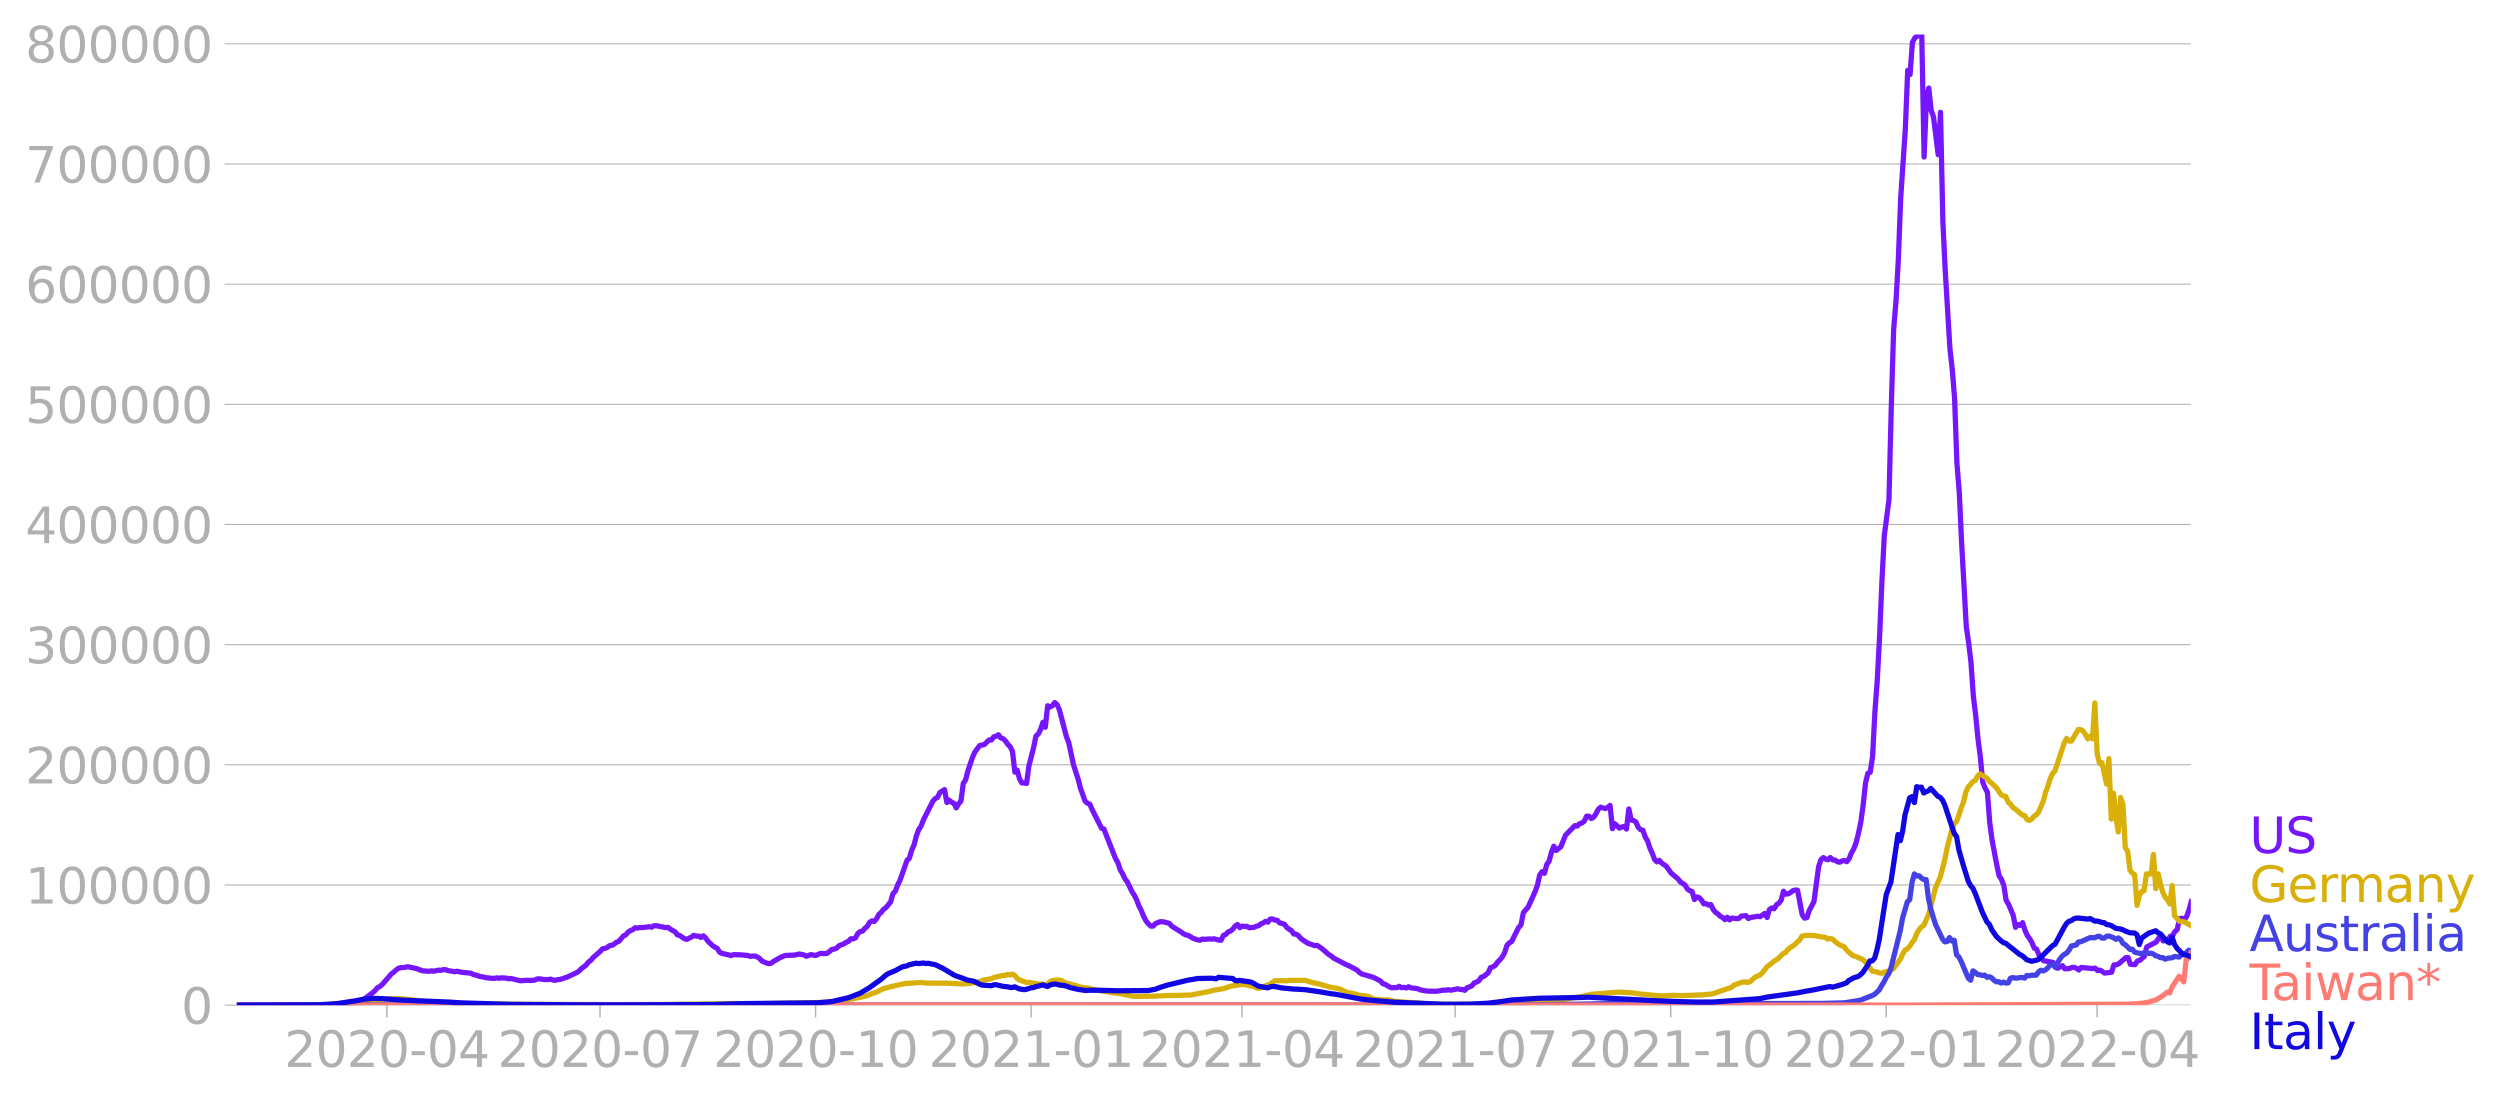 <svg xmlns:xlink="http://www.w3.org/1999/xlink" width="951.91" height="419.721" viewBox="0 0 713.933 314.791" xmlns="http://www.w3.org/2000/svg"><defs><style>*{stroke-linejoin:round;stroke-linecap:butt}</style></defs><g id="figure_1"><path d="M0 314.79h713.933V0H0v314.79z" style="fill:none" id="patch_1"/><g id="axes_1"><path d="M67.645 287.041h558V9.841h-558v277.2z" style="fill:none" id="patch_2"/><g id="matplotlib.axis_1"><g id="xtick_1"><g id="line2d_1"><defs><path id="m734517c1ce" d="M0 0v3.5" style="stroke:#b0b0b0;stroke-width:.4"/></defs><use xlink:href="#m734517c1ce" x="110.465" y="287.041" style="fill:#b0b0b0;stroke:#b0b0b0;stroke-width:.4"/></g><g style="fill:#b0b0b0" transform="matrix(.14 0 0 -.14 81.217 304.679)" id="text_1"><defs><path id="DejaVuSans-32" d="M1228 531h2203V0H469v531q359 372 979 998 621 627 780 809 303 340 423 576 121 236 121 464 0 372-261 606-261 235-680 235-297 0-627-103-329-103-704-313v638q381 153 712 231 332 78 607 78 725 0 1156-363 431-362 431-968 0-288-108-546-107-257-392-607-78-91-497-524-418-433-1181-1211z" transform="scale(.016)"/><path id="DejaVuSans-30" d="M2034 4250q-487 0-733-480-245-479-245-1442 0-959 245-1439 246-480 733-480 491 0 736 480 246 480 246 1439 0 963-246 1442-245 480-736 480zm0 500q785 0 1199-621 414-620 414-1801 0-1178-414-1799Q2819-91 2034-91q-784 0-1198 620-414 621-414 1799 0 1181 414 1801 414 621 1198 621z" transform="scale(.016)"/><path id="DejaVuSans-2d" d="M313 2009h1684v-512H313v512z" transform="scale(.016)"/><path id="DejaVuSans-34" d="M2419 4116 825 1625h1594v2491zm-166 550h794V1625h666v-525h-666V0h-628v1100H313v609l1940 2957z" transform="scale(.016)"/></defs><use xlink:href="#DejaVuSans-32"/><use xlink:href="#DejaVuSans-30" x="63.623"/><use xlink:href="#DejaVuSans-32" x="127.246"/><use xlink:href="#DejaVuSans-30" x="190.869"/><use xlink:href="#DejaVuSans-2d" x="254.492"/><use xlink:href="#DejaVuSans-30" x="290.576"/><use xlink:href="#DejaVuSans-34" x="354.199"/></g></g><g id="xtick_2"><use xlink:href="#m734517c1ce" x="171.35" y="287.041" style="fill:#b0b0b0;stroke:#b0b0b0;stroke-width:.4" id="line2d_2"/><g style="fill:#b0b0b0" transform="matrix(.14 0 0 -.14 142.102 304.679)" id="text_2"><defs><path id="DejaVuSans-37" d="M525 4666h3000v-269L1831 0h-659l1594 4134H525v532z" transform="scale(.016)"/></defs><use xlink:href="#DejaVuSans-32"/><use xlink:href="#DejaVuSans-30" x="63.623"/><use xlink:href="#DejaVuSans-32" x="127.246"/><use xlink:href="#DejaVuSans-30" x="190.869"/><use xlink:href="#DejaVuSans-2d" x="254.492"/><use xlink:href="#DejaVuSans-30" x="290.576"/><use xlink:href="#DejaVuSans-37" x="354.199"/></g></g><g id="xtick_3"><use xlink:href="#m734517c1ce" x="232.904" y="287.041" style="fill:#b0b0b0;stroke:#b0b0b0;stroke-width:.4" id="line2d_3"/><g style="fill:#b0b0b0" transform="matrix(.14 0 0 -.14 203.656 304.679)" id="text_3"><defs><path id="DejaVuSans-31" d="M794 531h1031v3560L703 3866v575l1116 225h631V531h1031V0H794v531z" transform="scale(.016)"/></defs><use xlink:href="#DejaVuSans-32"/><use xlink:href="#DejaVuSans-30" x="63.623"/><use xlink:href="#DejaVuSans-32" x="127.246"/><use xlink:href="#DejaVuSans-30" x="190.869"/><use xlink:href="#DejaVuSans-2d" x="254.492"/><use xlink:href="#DejaVuSans-31" x="290.576"/><use xlink:href="#DejaVuSans-30" x="354.199"/></g></g><g id="xtick_4"><use xlink:href="#m734517c1ce" x="294.458" y="287.041" style="fill:#b0b0b0;stroke:#b0b0b0;stroke-width:.4" id="line2d_4"/><g style="fill:#b0b0b0" transform="matrix(.14 0 0 -.14 265.21 304.679)" id="text_4"><use xlink:href="#DejaVuSans-32"/><use xlink:href="#DejaVuSans-30" x="63.623"/><use xlink:href="#DejaVuSans-32" x="127.246"/><use xlink:href="#DejaVuSans-31" x="190.869"/><use xlink:href="#DejaVuSans-2d" x="254.492"/><use xlink:href="#DejaVuSans-30" x="290.576"/><use xlink:href="#DejaVuSans-31" x="354.199"/></g></g><g id="xtick_5"><use xlink:href="#m734517c1ce" x="354.674" y="287.041" style="fill:#b0b0b0;stroke:#b0b0b0;stroke-width:.4" id="line2d_5"/><g style="fill:#b0b0b0" transform="matrix(.14 0 0 -.14 325.426 304.679)" id="text_5"><use xlink:href="#DejaVuSans-32"/><use xlink:href="#DejaVuSans-30" x="63.623"/><use xlink:href="#DejaVuSans-32" x="127.246"/><use xlink:href="#DejaVuSans-31" x="190.869"/><use xlink:href="#DejaVuSans-2d" x="254.492"/><use xlink:href="#DejaVuSans-30" x="290.576"/><use xlink:href="#DejaVuSans-34" x="354.199"/></g></g><g id="xtick_6"><use xlink:href="#m734517c1ce" x="415.559" y="287.041" style="fill:#b0b0b0;stroke:#b0b0b0;stroke-width:.4" id="line2d_6"/><g style="fill:#b0b0b0" transform="matrix(.14 0 0 -.14 386.31 304.679)" id="text_6"><use xlink:href="#DejaVuSans-32"/><use xlink:href="#DejaVuSans-30" x="63.623"/><use xlink:href="#DejaVuSans-32" x="127.246"/><use xlink:href="#DejaVuSans-31" x="190.869"/><use xlink:href="#DejaVuSans-2d" x="254.492"/><use xlink:href="#DejaVuSans-30" x="290.576"/><use xlink:href="#DejaVuSans-37" x="354.199"/></g></g><g id="xtick_7"><use xlink:href="#m734517c1ce" x="477.113" y="287.041" style="fill:#b0b0b0;stroke:#b0b0b0;stroke-width:.4" id="line2d_7"/><g style="fill:#b0b0b0" transform="matrix(.14 0 0 -.14 447.865 304.679)" id="text_7"><use xlink:href="#DejaVuSans-32"/><use xlink:href="#DejaVuSans-30" x="63.623"/><use xlink:href="#DejaVuSans-32" x="127.246"/><use xlink:href="#DejaVuSans-31" x="190.869"/><use xlink:href="#DejaVuSans-2d" x="254.492"/><use xlink:href="#DejaVuSans-31" x="290.576"/><use xlink:href="#DejaVuSans-30" x="354.199"/></g></g><g id="xtick_8"><use xlink:href="#m734517c1ce" x="538.667" y="287.041" style="fill:#b0b0b0;stroke:#b0b0b0;stroke-width:.4" id="line2d_8"/><g style="fill:#b0b0b0" transform="matrix(.14 0 0 -.14 509.419 304.679)" id="text_8"><use xlink:href="#DejaVuSans-32"/><use xlink:href="#DejaVuSans-30" x="63.623"/><use xlink:href="#DejaVuSans-32" x="127.246"/><use xlink:href="#DejaVuSans-32" x="190.869"/><use xlink:href="#DejaVuSans-2d" x="254.492"/><use xlink:href="#DejaVuSans-30" x="290.576"/><use xlink:href="#DejaVuSans-31" x="354.199"/></g></g><g id="xtick_9"><use xlink:href="#m734517c1ce" x="598.882" y="287.041" style="fill:#b0b0b0;stroke:#b0b0b0;stroke-width:.4" id="line2d_9"/><g style="fill:#b0b0b0" transform="matrix(.14 0 0 -.14 569.634 304.679)" id="text_9"><use xlink:href="#DejaVuSans-32"/><use xlink:href="#DejaVuSans-30" x="63.623"/><use xlink:href="#DejaVuSans-32" x="127.246"/><use xlink:href="#DejaVuSans-32" x="190.869"/><use xlink:href="#DejaVuSans-2d" x="254.492"/><use xlink:href="#DejaVuSans-30" x="290.576"/><use xlink:href="#DejaVuSans-34" x="354.199"/></g></g></g><g id="matplotlib.axis_2"><g id="ytick_1"><path d="M67.645 287.041h558" clip-path="url(#p629fa161bc)" style="fill:none;stroke:#b0b0b0;stroke-width:.3;stroke-linecap:square" id="line2d_10"/><g id="line2d_11"><defs><path id="mef4b7d6bdc" d="M0 0h-3.5" style="stroke:#b0b0b0;stroke-width:.3"/></defs><use xlink:href="#mef4b7d6bdc" x="67.645" y="287.041" style="fill:#b0b0b0;stroke:#b0b0b0;stroke-width:.3"/></g><use xlink:href="#DejaVuSans-30" style="fill:#b0b0b0" transform="matrix(.14 0 0 -.14 51.737 292.36)" id="text_10"/></g><g id="ytick_2"><path d="M67.645 252.726h558" clip-path="url(#p629fa161bc)" style="fill:none;stroke:#b0b0b0;stroke-width:.3;stroke-linecap:square" id="line2d_12"/><use xlink:href="#mef4b7d6bdc" x="67.645" y="252.726" style="fill:#b0b0b0;stroke:#b0b0b0;stroke-width:.3" id="line2d_13"/><g style="fill:#b0b0b0" transform="matrix(.14 0 0 -.14 7.2 258.045)" id="text_11"><use xlink:href="#DejaVuSans-31"/><use xlink:href="#DejaVuSans-30" x="63.623"/><use xlink:href="#DejaVuSans-30" x="127.246"/><use xlink:href="#DejaVuSans-30" x="190.869"/><use xlink:href="#DejaVuSans-30" x="254.492"/><use xlink:href="#DejaVuSans-30" x="318.115"/></g></g><g id="ytick_3"><path d="M67.645 218.41h558" clip-path="url(#p629fa161bc)" style="fill:none;stroke:#b0b0b0;stroke-width:.3;stroke-linecap:square" id="line2d_14"/><use xlink:href="#mef4b7d6bdc" x="67.645" y="218.411" style="fill:#b0b0b0;stroke:#b0b0b0;stroke-width:.3" id="line2d_15"/><g style="fill:#b0b0b0" transform="matrix(.14 0 0 -.14 7.2 223.73)" id="text_12"><use xlink:href="#DejaVuSans-32"/><use xlink:href="#DejaVuSans-30" x="63.623"/><use xlink:href="#DejaVuSans-30" x="127.246"/><use xlink:href="#DejaVuSans-30" x="190.869"/><use xlink:href="#DejaVuSans-30" x="254.492"/><use xlink:href="#DejaVuSans-30" x="318.115"/></g></g><g id="ytick_4"><path d="M67.645 184.095h558" clip-path="url(#p629fa161bc)" style="fill:none;stroke:#b0b0b0;stroke-width:.3;stroke-linecap:square" id="line2d_16"/><use xlink:href="#mef4b7d6bdc" x="67.645" y="184.095" style="fill:#b0b0b0;stroke:#b0b0b0;stroke-width:.3" id="line2d_17"/><g style="fill:#b0b0b0" transform="matrix(.14 0 0 -.14 7.2 189.414)" id="text_13"><defs><path id="DejaVuSans-33" d="M2597 2516q453-97 707-404 255-306 255-756 0-690-475-1069Q2609-91 1734-91q-293 0-604 58T488 141v609q262-153 574-231 313-78 654-78 593 0 904 234t311 681q0 413-289 645-289 233-804 233h-544v519h569q465 0 712 186t247 536q0 359-255 551-254 193-729 193-260 0-557-57-297-56-653-174v562q360 100 674 150t592 50q719 0 1137-327 419-326 419-882 0-388-222-655t-631-370z" transform="scale(.016)"/></defs><use xlink:href="#DejaVuSans-33"/><use xlink:href="#DejaVuSans-30" x="63.623"/><use xlink:href="#DejaVuSans-30" x="127.246"/><use xlink:href="#DejaVuSans-30" x="190.869"/><use xlink:href="#DejaVuSans-30" x="254.492"/><use xlink:href="#DejaVuSans-30" x="318.115"/></g></g><g id="ytick_5"><path d="M67.645 149.78h558" clip-path="url(#p629fa161bc)" style="fill:none;stroke:#b0b0b0;stroke-width:.3;stroke-linecap:square" id="line2d_18"/><use xlink:href="#mef4b7d6bdc" x="67.645" y="149.78" style="fill:#b0b0b0;stroke:#b0b0b0;stroke-width:.3" id="line2d_19"/><g style="fill:#b0b0b0" transform="matrix(.14 0 0 -.14 7.2 155.099)" id="text_14"><use xlink:href="#DejaVuSans-34"/><use xlink:href="#DejaVuSans-30" x="63.623"/><use xlink:href="#DejaVuSans-30" x="127.246"/><use xlink:href="#DejaVuSans-30" x="190.869"/><use xlink:href="#DejaVuSans-30" x="254.492"/><use xlink:href="#DejaVuSans-30" x="318.115"/></g></g><g id="ytick_6"><path d="M67.645 115.465h558" clip-path="url(#p629fa161bc)" style="fill:none;stroke:#b0b0b0;stroke-width:.3;stroke-linecap:square" id="line2d_20"/><use xlink:href="#mef4b7d6bdc" x="67.645" y="115.465" style="fill:#b0b0b0;stroke:#b0b0b0;stroke-width:.3" id="line2d_21"/><g style="fill:#b0b0b0" transform="matrix(.14 0 0 -.14 7.2 120.784)" id="text_15"><defs><path id="DejaVuSans-35" d="M691 4666h2478v-532H1269V2991q137 47 274 70 138 23 276 23 781 0 1237-428 457-428 457-1159 0-753-469-1171Q2575-91 1722-91q-294 0-599 50Q819 9 494 109v635q281-153 581-228t634-75q541 0 856 284 316 284 316 772 0 487-316 771-315 285-856 285-253 0-505-56-251-56-513-175v2344z" transform="scale(.016)"/></defs><use xlink:href="#DejaVuSans-35"/><use xlink:href="#DejaVuSans-30" x="63.623"/><use xlink:href="#DejaVuSans-30" x="127.246"/><use xlink:href="#DejaVuSans-30" x="190.869"/><use xlink:href="#DejaVuSans-30" x="254.492"/><use xlink:href="#DejaVuSans-30" x="318.115"/></g></g><g id="ytick_7"><path d="M67.645 81.15h558" clip-path="url(#p629fa161bc)" style="fill:none;stroke:#b0b0b0;stroke-width:.3;stroke-linecap:square" id="line2d_22"/><use xlink:href="#mef4b7d6bdc" x="67.645" y="81.149" style="fill:#b0b0b0;stroke:#b0b0b0;stroke-width:.3" id="line2d_23"/><g style="fill:#b0b0b0" transform="matrix(.14 0 0 -.14 7.2 86.468)" id="text_16"><defs><path id="DejaVuSans-36" d="M2113 2584q-425 0-674-291-248-290-248-796 0-503 248-796 249-292 674-292t673 292q248 293 248 796 0 506-248 796-248 291-673 291zm1253 1979v-575q-238 112-480 171-242 60-480 60-625 0-955-422-329-422-376-1275 184 272 462 417 279 145 613 145 703 0 1111-427 408-426 408-1160 0-719-425-1154Q2819-91 2113-91q-810 0-1238 620-428 621-428 1799 0 1106 525 1764t1409 658q238 0 480-47t505-140z" transform="scale(.016)"/></defs><use xlink:href="#DejaVuSans-36"/><use xlink:href="#DejaVuSans-30" x="63.623"/><use xlink:href="#DejaVuSans-30" x="127.246"/><use xlink:href="#DejaVuSans-30" x="190.869"/><use xlink:href="#DejaVuSans-30" x="254.492"/><use xlink:href="#DejaVuSans-30" x="318.115"/></g></g><g id="ytick_8"><path d="M67.645 46.834h558" clip-path="url(#p629fa161bc)" style="fill:none;stroke:#b0b0b0;stroke-width:.3;stroke-linecap:square" id="line2d_24"/><use xlink:href="#mef4b7d6bdc" x="67.645" y="46.834" style="fill:#b0b0b0;stroke:#b0b0b0;stroke-width:.3" id="line2d_25"/><g style="fill:#b0b0b0" transform="matrix(.14 0 0 -.14 7.2 52.153)" id="text_17"><use xlink:href="#DejaVuSans-37"/><use xlink:href="#DejaVuSans-30" x="63.623"/><use xlink:href="#DejaVuSans-30" x="127.246"/><use xlink:href="#DejaVuSans-30" x="190.869"/><use xlink:href="#DejaVuSans-30" x="254.492"/><use xlink:href="#DejaVuSans-30" x="318.115"/></g></g><g id="ytick_9"><path d="M67.645 12.519h558" clip-path="url(#p629fa161bc)" style="fill:none;stroke:#b0b0b0;stroke-width:.3;stroke-linecap:square" id="line2d_26"/><use xlink:href="#mef4b7d6bdc" x="67.645" y="12.519" style="fill:#b0b0b0;stroke:#b0b0b0;stroke-width:.3" id="line2d_27"/><g style="fill:#b0b0b0" transform="matrix(.14 0 0 -.14 7.2 17.838)" id="text_18"><defs><path id="DejaVuSans-38" d="M2034 2216q-450 0-708-241-257-241-257-662 0-422 257-663 258-241 708-241t709 242q260 243 260 662 0 421-258 662-257 241-711 241zm-631 268q-406 100-633 378-226 279-226 679 0 559 398 884 399 325 1092 325 697 0 1094-325t397-884q0-400-227-679-226-278-629-378 456-106 710-416 255-309 255-755 0-679-414-1042Q2806-91 2034-91q-771 0-1186 362-414 363-414 1042 0 446 256 755 257 310 713 416zm-231 997q0-362 226-565 227-203 636-203 407 0 636 203 230 203 230 565 0 363-230 566-229 203-636 203-409 0-636-203-226-203-226-566z" transform="scale(.016)"/></defs><use xlink:href="#DejaVuSans-38"/><use xlink:href="#DejaVuSans-30" x="63.623"/><use xlink:href="#DejaVuSans-30" x="127.246"/><use xlink:href="#DejaVuSans-30" x="190.869"/><use xlink:href="#DejaVuSans-30" x="254.492"/><use xlink:href="#DejaVuSans-30" x="318.115"/></g></g></g><path d="m67.645 287.04 30.108-.096 2.676-.184 1.338-.31 2.007-.964 2.677-2.023.669-.6.669-.792.669-.354.669-.539 2.676-3.092.67-.475.668-.643.67-.472.669-.179.669.006 1.338-.256 2.676.598 1.338.546 2.007.18.67-.145.668.11 1.339-.309.669.056.669-.175.669-.027.669.266 1.338.222.669.111.67-.143 1.337.313 2.007.185.67.096.669.378.669.113 1.338.476.669.031.669.22 2.007.224.67.001.668-.158.67.14.668-.137 1.338.086.67.19.669-.071 2.676.634 2.007-.142.67.062 1.337-.086.67-.327.668-.067 1.338.192 1.339.035.669-.126.669.277.669.043.669-.19.669-.053 2.007-.67 2.676-1.277.67-.431.669-.695 1.338-.994.669-.882.669-.438.669-.837 2.007-1.739.67-.767.668-.12.67-.255.668-.53.67-.09.668-.364.67-.548.669-.231 1.338-1.561.669-.314.669-.794.669-.414.669-.28.669-.547.67.117.668-.19.67.058 2.006-.262.67.144.669-.426.669.006 2.676.53.669-.066.669.518 1.338.753.67.884.668.156 1.338.923.67.196 1.338-.663.669-.487.669.23.669-.043.669.418.669-.468.669.566.669.96 1.338 1.267.67.459.668.32.67 1.104.668.33 2.677.623.669-.264 2.007.072 2.007.165.67.264 1.337-.117.67.246.668.431.67.747 1.338.589.669.182.669-.096.669-.548 2.007-1.132 1.338-.56 2.676-.103 1.339-.313 1.338.259.669.384 1.338-.464 1.338.251 1.338-.59 1.338.05.67-.122 1.337-1.086.67-.08.669-.299.669-.675 1.338-.505.669-.456.669-.277.669-.74.669.026.67-.258.668-1.265.67-.57.668-.11.67-.789.668-.563.67-1.154.669-.431.669.162.669-.759.669-1.263.669-.572.669-.892.669-.44 1.338-1.671.67-2.33.668-.677.67-1.803.668-1.334 2.008-5.721.669-.578.669-2.325.669-1.506.669-2.571.669-1.813.669-.983.669-1.771 2.676-5.296.67-.773.668-.337.67-1.393 1.338-.841.669 3.679.669-.636.669.568.669.306.669 1.304.669-1.154.669-.782.67-5.048.668-1.017.67-2.636 1.337-3.9.67-1.467 1.338-1.792 1.338-.297 1.338-1.306.669.036.669-.922.669-.162.669-.443.67.916.668.216.67.636.668.999.67.655.668 1.339.67 5.92.669-.568.669 2.511.669 1.155.669-.002.669.154.669-5.007 1.338-5.224.67-3.306.668-.598.67-1.318.668-2.033.67 1.414.668-6.136.67.37.669-.365.669-.905.669.542.669 1.492 2.007 7.686.669 1.68 1.338 6.278 1.338 4.165.67 2.609 1.337 3.722.67.55.669.289.669 1.565 2.007 3.974.669 1.337.669.21 3.345 8.506.67 1.149.668 2.084.67 1.061.669 1.426.669.895 1.338 2.776.669 1.036.669 1.34.669 1.773.669 1.296.67 1.676.668 1.247.67.832.668.64.67-.002.668-.718 1.339-.533.669-.013 1.338.294.669.247.669.757 2.676 1.672.67.498.668.31.67.144 1.337.805 1.339.465.669.115.669-.34.669.07 1.338-.103.669.048.669-.1 1.338.367.67.06.668-1.397.67-.257.668-.722.67-.254.669-.537.669-.904.669-.433.669.893.669-.452.669.115.669-.04.669.411 1.338-.115.67-.306.668-.157.67-.526.668-.278.67-.467.668.24.67-.883.669.009.669.298.669.063.669.737 1.338.356.669.902.67.552.668.356.67 1.01.668.024.67.445.668.797 1.339.947.669.387 2.007.745.669-.115 1.338.909 2.007 1.738.67.377.668.6 3.346 1.757 1.338.604 2.007 1.06.669.657.67.467 3.344.98 2.008 1.025.669.765.669.183 1.338.8.669.215.669-.112.669.066.67-.383.668.383.67-.09.668.177.67-.357.668.316 1.339.148.669.113.669.327 2.007.348 2.676.037 2.007-.316.67.014.668-.15.67.163 2.007-.416.669.193.669.017.669.231.669-.725 1.338-.519.67-.874.668-.23.67-.366.668-1.006.67-.209 1.338-1.08.669-1.496.669-.196.669-.42.669-.952.669-.647.669-.814.669-1.205.67-2.093.668-.717.67-.375 1.337-2.735.67-1.267.668-.786.67-3.463 1.338-1.556 2.007-4.442.669-1.82.669-2.964.67-.937.668.475.67-2.521.668-.983.67-2.549.668-1.685.67 1.229 1.338-1.078 1.338-3.302 2.676-2.73.669.127.67-.68.668-.19.67-.557.668-1.4.67.02.668.652.67-.382.669-1.03.669-1.249.669-.566 1.338.386.669-.344.669-.564.669 6.642.67-1.433 1.337 1.29.67-.322.668-.158.67.743.668-5.738.67 3.126.669.18.669.374.669 1.528.669.694.669.17.669 1.912.669 1.16.669 2.053.67 1.452.668 1.77.67.71.668-.464.67.778 1.337.93 1.339 1.897 2.007 1.709.669.859 1.338.886.67 1.147.668.46.67.25.668 2.297.67-.754.668.183.67.714.669 1.075.669-.047.669.393.669-.141.669 1.406.669.826.669.434.669.664.669.36.67.613.668-.668.67.748.668-.537 1.338.188.67-.091.669-.645 1.338-.136.669.832.669-.31 2.007-.335.67.122 1.337-.936.67 1.167.668-2.287.67-.446.668.241.67-1.141.669-.437.669-.871.669-2.559.669.816.669-.07.669-.388.669-.518.67-.2.668.062 1.338 7.057.67.923.668-.163.67-2.043 1.338-2.514 1.338-10.036.669-1.951.669-.59.669.422.669.188.669-.627.67.702.668.02.67.478.668.141.67-.382.668-.086.67.308.669-.844.669-1.688.669-1.136.669-1.809.669-2.674.669-3.156.669-4.907.669-6.276.67-2.738.668-.338.67-4.372.668-12.77.67-8.95.668-12.664.67-15.73.669-12.992 1.338-10.276.669-26.686.669-22.07.669-7.869.669-11.98.669-17.461 1.338-20.004.67-16.616.668 1.214.67-9.12.668-1.29 1.338-1.028.67.256.669 34.748.669-16.771.669-2.916.669 6.311.669 1.911 1.338 10.793.67-12.108.668 31.194.67 13.925 1.337 22.223.67 6.072.668 8.21.67 18.62.669 8.225.669 14.437 1.338 24.05.669 4.52.669 5.612.669 9.599.669 5.444.67 6.918.668 5.068.67 7.14.668 1.694.67 1.233.668 8.641.67 5.058 1.338 7.025.669 3.144.669 1.003.669 1.731.669 4.28.669 1.07 1.338 3.151.67 3.471.668-.784.67.234.668-.786.67 2.09.668 1.556.67.905.669 1.133.669 1.593.669.286.669 1.707 1.338 1.601 2.676.472.67 1.407.668.264 1.338-.737.67.9 1.338-.052.669-.337.669-.01.669.251.669.5.669-.74 3.345.324.67-.13.668.698.67-.117.669.345.669.493 2.007-.242.669-2.098.669-.044.669-.235 2.007-1.765.67-.077.668 1.94 1.338.119.67-1.033.669-.172 1.338-1.183.669-2.677 2.676-1.38.67-1.032.668-.731.67 1.42.668-.204.67.036.668-1.14.67-.15.669-1.183.669-.621.669-3.072.669-.148.669.38.669-.821.669-1.855.669-2.413h0" clip-path="url(#p629fa161bc)" style="fill:none;stroke:#7516fd;stroke-width:1.5;stroke-linecap:square" id="line2d_28"/><path d="m67.645 287.04 29.439-.098 4.014-.226 4.015-.669 3.345-.67 5.352-.203 2.677.209 5.352.688 4.684.235 9.367.4 28.77.161 4.014-.027 5.352.062 15.389-.052 20.74-.273 4.015.06 5.353-.048 17.395-.375 5.353-.696 5.352-1.16 1.339-.611 1.338-.437 2.007-.995 2.007-.527 1.338-.304 2.676-.599 4.015-.27.669-.045 1.338.17 1.338.009 4.684.033 4.683.22 1.338-.111 1.338-.212.67-.022 2.007-.57.669-.25 2.007-.335.669-.34 2.676-.616.67-.014.668-.25.67.147.668-.259.67.405.669.825.669.442 2.007.715.669-.017 2.676.438 1.338.109.67.302.668-.438.67-.588.669-.325 1.338-.174 1.338.14.669.465.669.295 2.676.66 1.338.455 1.338.19.67.02 1.338.38 3.345.635.669.015 1.338.335 2.676.324 4.015.785 5.352-.068 2.008-.105 2.676-.1 6.021-.12 5.353-1.017 1.338-.393 1.338-.198 1.338-.215 2.007-.67 1.339-.276 2.007-.242.669-.016.669.115.669.244 1.338.198.67.362.668.19.67-.175 2.006-.802.67-.193 1.338-1.03 2.676.019.669.059.67-.157 4.683-.008 2.007.61 2.007.426 3.345.966 2.007.332.67.222 2.007.936 1.338.168 2.007.567 1.338.127 1.338.247 1.338.706 3.346.33.669-.112.669.082 1.338.36 4.014.328 2.677.12 2.676.286 5.352.143 8.698-.016 6.022-.18 15.388-.65 8.698-1.4 2.676-.61 6.022-.504 2.007-.134 2.676.16 1.339.073 2.007.332 1.338.087 4.014.414 2.007-.006 2.008-.154 1.338.076 2.007.005 5.353-.22 2.007-.2.669-.09 4.014-1.402.67-.182.668-.304.67-.586 2.007-.718.669-.151.669-.017.669.138.669-.29 1.338-1.22 1.338-.614.67-.54 1.337-1.742 2.007-1.596 1.339-.897 1.338-1.389.669-.212.669-.924 2.007-1.448.67-.69.668-.518.67-1.15 1.337-.239 1.339.042.669-.015 2.676.48.669.074.669.476.669-.119.67.128 1.337 1.17.67.461 1.337.556.67.897.669.683 1.338 1.04.669.161 2.007.916.669.576.67.762 1.337 1.953 1.338.222.67.276.668.105 1.339-.49 1.338-.344.669-.464 2.007-2.723.669-1.446.67-1.178.668-.33.67-.742.668-1.055.67-.837.668-1.76.67-1.084.669-.782.669-.436 1.338-2.971 2.007-7.72 1.338-3.05 1.338-5.109.67-3.412 1.337-5.083.67-1.644.669-.731.669-1.748.669-2.182.669-1.617.669-2.877.669-1.404 1.338-1.527.669-.341.67-1.263.668-.575 2.007 1.21.67.923.668.507 1.339 1.3 1.338 2 .669.35.669.127.669 1.633.669.536.67.946.668.456 1.338 1.147.67.564.668.186.67 1.11.669.277.669-.336.669-.802.669-.44.669-.789 1.338-3.144.669-2.553.669-1.727.67-2.2.668-1.457.67-.684 2.676-8.138.669-1.135.669.726.669.003 2.007-3.323.669.066.669.403.67 1.008.668 1.216.67-.748.668.747.67-10.25.668 14.538.67 2.724.669-.194 1.338 6.1.669-7.266.669 17.267.669-7.39.669 6.912.669 4.137.67-9.826.668 2.046.67 12.322.668.902.67 5.545.668.769.67.505.669 8.724.669-2.938.669-1.028.669-.238.669-4.78 1.338.05.669-5.605.669 9.735.67-4.188.668 2.947.67 2.342.668 1.346.67.787.668 1.141.67-5.227.669 8.608 1.338 1.548.669.158.669.034.669.292 1.338.825h0" clip-path="url(#p629fa161bc)" style="fill:none;stroke:#d8b009;stroke-width:1.5;stroke-linecap:square" id="line2d_29"/><path d="m67.645 287.04 38.806-.103 6.021.01 12.713.084 35.46.006 29.439-.143 5.352-.018 8.698.073 10.705.06 36.13.027 181.985-.054 18.734-.233 15.389-.31 6.69.019 13.382-.188 8.697.134 3.346.151 5.352.013 15.389-.01 6.69-.168 3.346-.521 1.338-.257 3.345-1.306.67-.358 1.337-1.234.67-1.254.669-1.005.669-1.373.669-.967.669-1.615 2.676-10.786.669-3.65 1.338-4.524.67-.633.668-4.894.67-2.45.668.58.67-.048.669.635.669.463.669-.01.669 5.278.669 3.15 1.338 4.353 2.007 4.2.67.814.668-.112.67-1.119.668.977.67-.22.669 4.161.669.626.669 1.313 2.007 4.754.669.562.669-2.658.669.423.67.625.668.045.67.234.668-.128.67.635.668-.174.67.35.669.688.669.418.669-.032.669.403.669-.29.669.282.669-.041.669-1.345.67-.193.668.167.67-.008.668-.16.67-.012.668.17.67-.743.669.074.669-.143 1.338-.026.669-.958.669-.438.669.18.669-.32.669-.606.67-.79.668-.209.67.792 1.337-2.178.67-.857.669-.582.669-.36.669-.823.669-1.19 1.338-.284.669-.864.669-.05 2.676-1.19 1.338.042.67-.349.668-.066.67.508.669.01.669-.504.669-.116 1.338.523.669.445.669-.398.67.455.668 1.117.67.387 1.337 1.31.67-.008.668.802 1.339.327.669.04.669-.164.669-.031.669.202.669-.066.669.223.669.524.67.148.668.395.67-.047.668.463.67-.27 1.337-.138.67-.362 1.338.152.669-.647.669-.06.669-.498.669-.722.669.045h0" clip-path="url(#p629fa161bc)" style="fill:none;stroke:#4442e4;stroke-width:1.5;stroke-linecap:square" id="line2d_30"/><path d="m67.645 287.04 319.813-.076 8.698-.085 42.82.156 105.712-.009 63.561-.26 3.346-.244 2.007-.368 2.007-.599 1.338-.73 1.338-.95.67-.583.668.255.67-1.698 2.007-3.035 1.338 1.58.669-6.322.669-.482.669-1.404h0" clip-path="url(#p629fa161bc)" style="fill:none;stroke:#fe7b74;stroke-width:1.5;stroke-linecap:square" id="line2d_31"/><path d="m67.645 287.041 23.417-.107 4.015-.243 1.338-.11 5.352-.81 2.007-.416 2.677-.253 2.676.086 6.022.439 13.38.554 3.346.22 14.05.423 21.41.141 3.346-.01 4.014.018 28.77-.098 4.684-.154 4.014-.117 21.41-.233 4.014-.359 4.684-1.089 2.676-1.02.67-.243 2.675-1.618 3.346-2.397 1.338-1.179.669-.423 2.007-.836 2.007-1.1 1.339-.281.669-.336 2.007-.44.669.125 1.338-.17.669.143.67-.065 1.337.268.67.122 2.006.933 3.346 1.992.669.321 1.338.443 2.007.748 1.338.219.67.221 1.338.695.669.264 2.676.184.669-.236.669-.06 2.007.478 1.338.13.67.18.668.01.67-.178 1.338.591 1.338.215.669-.112 1.338-.422.669-.07.67-.26 1.337-.313.67-.202 1.337.478.67-.4.669-.215.669-.085.669.056.669.223 1.338.126.669.18 1.338.479 2.007.448 2.007.314 2.008-.07 2.676.037 4.683.123 8.698-.063 2.007-.372 1.339-.512 2.007-.637 6.021-1.453 1.338-.208 1.339-.254 4.014-.075 1.338.165.67-.453 3.344.312.67.021.669.57.669.13.669-.129 2.676.384.669.109 2.007 1.15 2.676.484.67-.278.669-.121.669.012 2.007.403 3.345.329 1.338.053 2.008.124 4.014.573 3.345.582 1.338.149 7.36 1.401 4.014.421 5.353.448 14.05.584 7.36-.03 5.353-.266 4.014-.503 2.676-.415 8.029-.506 8.698-.162 2.676-.042 2.676-.087 13.382.686 4.683.268 6.022.24 4.683.141 3.345.073 3.346-.019 13.381-.977 2.007-.438 8.698-1.206 2.676-.529 2.008-.339 4.683-.96.67.21 2.675-.75 1.338-.498.67-.667 1.338-.742 1.338-.421.669-.496.669-.644 1.338-1.984.67-1.31.668-.028.67-.716.668-2.329.67-3.024 1.338-8.632.669-4.239 1.338-3.602 2.007-13.532.669 1.762.669-2.759.67-4.632 1.337-4.856.67-.349.668 1.709.67-4.538.668.225.67-.09.669 1.668.669-.373.669-.233.669-.7 2.007 2.247.67.28.668.826.67 1.472 2.006 6.078.67 1.882.669.982.669 3.822 1.338 4.643 1.338 4.298.669 1.234.669.785.669 1.514 2.007 5.286 1.338 2.823.67.628.668 1.54 1.339 1.958 1.338 1.241.669.497.669.21 4.014 3.208.67.304 1.337 1.188 1.339.422 1.338-.295.669-.215 4.014-3.978.67-.345 2.676-4.991.669-1.032.669-.566.669-.183.669-.515.669-.206.669-.014 2.007.21.67.093.668-.167 1.338.747.67-.032.668.157.67.275.669.011.669.558.669.075.669.208 1.338.804 1.338.182.67.238.668.358 1.338.483 1.338.076.67.496.669 2.781.669-1.856 2.007-1.388 2.007-.684.67.589.668.292 1.338 1.537.67.748.668.305.67-1.59.669 2 .669 1.045 1.338 1.385.669.509.669.08 1.338.548h0" clip-path="url(#p629fa161bc)" style="fill:none;stroke:#1007e1;stroke-width:1.5;stroke-linecap:square" id="line2d_32"/><g style="fill:#7516fd" transform="matrix(.14 0 0 -.14 642.385 243.608)" id="text_19"><defs><path id="DejaVuSans-55" d="M556 4666h635V1831q0-750 271-1080 272-329 882-329 606 0 878 329 272 330 272 1080v2835h634V1753q0-912-452-1378Q3225-91 2344-91q-885 0-1337 466-451 466-451 1378v2913z" transform="scale(.016)"/><path id="DejaVuSans-53" d="M3425 4513v-616q-359 172-678 256-319 85-616 85-515 0-795-200t-280-569q0-310 186-468 186-157 705-254l381-78q706-135 1042-474t336-907q0-679-455-1029Q2797-91 1919-91q-331 0-705 75-373 75-773 222v650q384-215 753-325 369-109 725-109 540 0 834 212 294 213 294 607 0 343-211 537t-692 291l-385 75q-706 140-1022 440-315 300-315 835 0 619 436 975t1201 356q329 0 669-60 341-59 697-177z" transform="scale(.016)"/></defs><use xlink:href="#DejaVuSans-55"/><use xlink:href="#DejaVuSans-53" x="73.193"/></g><g style="fill:#d8b009" transform="matrix(.14 0 0 -.14 642.385 257.608)" id="text_20"><defs><path id="DejaVuSans-47" d="M3809 666v1253H2778v519h1656V434q-365-259-806-392-440-133-940-133-1094 0-1712 639-617 640-617 1780 0 1144 617 1783 618 639 1712 639 456 0 867-113 411-112 758-331v-672q-350 297-744 447t-828 150q-857 0-1287-478-429-478-429-1425 0-944 429-1422 430-478 1287-478 334 0 596 58 263 58 472 180z" transform="scale(.016)"/><path id="DejaVuSans-65" d="M3597 1894v-281H953q38-594 358-905t892-311q331 0 642 81t618 244V178Q3153 47 2828-22t-659-69q-838 0-1327 487-489 488-489 1320 0 859 464 1363 464 505 1252 505 706 0 1117-455 411-454 411-1235zm-575 169q-6 471-264 752-258 282-683 282-481 0-770-272t-333-766l2050 4z" transform="scale(.016)"/><path id="DejaVuSans-72" d="M2631 2963q-97 56-211 82-114 27-251 27-488 0-749-317t-261-911V0H581v3500h578v-544q182 319 472 473 291 155 707 155 59 0 131-8 72-7 159-23l3-590z" transform="scale(.016)"/><path id="DejaVuSans-6d" d="M3328 2828q216 388 516 572t706 184q547 0 844-383 297-382 297-1088V0h-578v2094q0 503-179 746-178 244-543 244-447 0-707-297-259-296-259-809V0h-578v2094q0 506-178 748t-550 242q-441 0-701-298-259-298-259-808V0H581v3500h578v-544q197 322 472 475t653 153q382 0 649-194 267-193 395-562z" transform="scale(.016)"/><path id="DejaVuSans-61" d="M2194 1759q-697 0-966-159t-269-544q0-306 202-486 202-179 548-179 479 0 768 339t289 901v128h-572zm1147 238V0h-575v531q-197-318-491-470T1556-91q-537 0-855 302-317 302-317 808 0 590 395 890 396 300 1180 300h807v57q0 397-261 614t-733 217q-300 0-585-72-284-72-546-216v532q315 122 612 182 297 61 578 61 760 0 1135-394 375-393 375-1193z" transform="scale(.016)"/><path id="DejaVuSans-6e" d="M3513 2113V0h-575v2094q0 497-194 743-194 247-581 247-466 0-735-297-269-296-269-809V0H581v3500h578v-544q207 316 486 472 280 156 646 156 603 0 912-373 310-373 310-1098z" transform="scale(.016)"/><path id="DejaVuSans-79" d="M2059-325q-243-625-475-815-231-191-618-191H506v481h338q237 0 368 113 132 112 291 531l103 262L191 3500h609L1894 763l1094 2737h609L2059-325z" transform="scale(.016)"/></defs><use xlink:href="#DejaVuSans-47"/><use xlink:href="#DejaVuSans-65" x="77.49"/><use xlink:href="#DejaVuSans-72" x="139.014"/><use xlink:href="#DejaVuSans-6d" x="178.377"/><use xlink:href="#DejaVuSans-61" x="275.789"/><use xlink:href="#DejaVuSans-6e" x="337.068"/><use xlink:href="#DejaVuSans-79" x="400.447"/></g><g style="fill:#4442e4" transform="matrix(.14 0 0 -.14 642.385 271.608)" id="text_21"><defs><path id="DejaVuSans-41" d="m2188 4044-857-2322h1716l-859 2322zm-357 622h716L4325 0h-656l-425 1197H1141L716 0H50l1781 4666z" transform="scale(.016)"/><path id="DejaVuSans-75" d="M544 1381v2119h575V1403q0-497 193-746 194-248 582-248 465 0 735 297 271 297 271 810v1984h575V0h-575v538q-209-319-486-474-276-155-642-155-603 0-916 375-312 375-312 1097zm1447 2203z" transform="scale(.016)"/><path id="DejaVuSans-73" d="M2834 3397v-544q-243 125-506 187-262 63-544 63-428 0-642-131t-214-394q0-200 153-314t616-217l197-44q612-131 870-370t258-667q0-488-386-773Q2250-91 1575-91q-281 0-586 55T347 128v594q319-166 628-249 309-82 613-82 406 0 624 139 219 139 219 392 0 234-158 359-157 125-692 241l-200 47q-534 112-772 345-237 233-237 639 0 494 350 762 350 269 994 269 318 0 599-47 282-46 519-140z" transform="scale(.016)"/><path id="DejaVuSans-74" d="M1172 4494v-994h1184v-447H1172V1153q0-428 117-550t477-122h590V0h-590q-666 0-919 248-253 249-253 905v1900H172v447h422v994h578z" transform="scale(.016)"/><path id="DejaVuSans-6c" d="M603 4863h575V0H603v4863z" transform="scale(.016)"/><path id="DejaVuSans-69" d="M603 3500h575V0H603v3500zm0 1363h575v-729H603v729z" transform="scale(.016)"/></defs><use xlink:href="#DejaVuSans-41"/><use xlink:href="#DejaVuSans-75" x="68.408"/><use xlink:href="#DejaVuSans-73" x="131.787"/><use xlink:href="#DejaVuSans-74" x="183.887"/><use xlink:href="#DejaVuSans-72" x="223.096"/><use xlink:href="#DejaVuSans-61" x="264.209"/><use xlink:href="#DejaVuSans-6c" x="325.488"/><use xlink:href="#DejaVuSans-69" x="353.271"/><use xlink:href="#DejaVuSans-61" x="381.055"/></g><g style="fill:#fe7b74" transform="matrix(.14 0 0 -.14 642.385 285.608)" id="text_22"><defs><path id="DejaVuSans-54" d="M-19 4666h3947v-532H2272V0h-634v4134H-19v532z" transform="scale(.016)"/><path id="DejaVuSans-77" d="M269 3500h575l719-2731 715 2731h678l719-2731 716 2731h575L4050 0h-678l-753 2869L1863 0h-679L269 3500z" transform="scale(.016)"/><path id="DejaVuSans-2a" d="m3009 3897-1121-606 1121-610-181-306-1050 634V1831h-356v1178L372 2375l-181 306 1122 610-1122 606 181 309 1050-634v1178h356V3572l1050 634 181-309z" transform="scale(.016)"/></defs><use xlink:href="#DejaVuSans-54"/><use xlink:href="#DejaVuSans-61" x="44.584"/><use xlink:href="#DejaVuSans-69" x="105.863"/><use xlink:href="#DejaVuSans-77" x="133.646"/><use xlink:href="#DejaVuSans-61" x="215.434"/><use xlink:href="#DejaVuSans-6e" x="276.713"/><use xlink:href="#DejaVuSans-2a" x="340.092"/></g><g style="fill:#1007e1" transform="matrix(.14 0 0 -.14 642.385 299.608)" id="text_23"><defs><path id="DejaVuSans-49" d="M628 4666h631V0H628v4666z" transform="scale(.016)"/></defs><use xlink:href="#DejaVuSans-49"/><use xlink:href="#DejaVuSans-74" x="29.492"/><use xlink:href="#DejaVuSans-61" x="68.701"/><use xlink:href="#DejaVuSans-6c" x="129.98"/><use xlink:href="#DejaVuSans-79" x="157.764"/></g></g></g><defs><clipPath id="p629fa161bc"><path d="M67.645 9.841h558v277.2h-558z"/></clipPath></defs></svg>